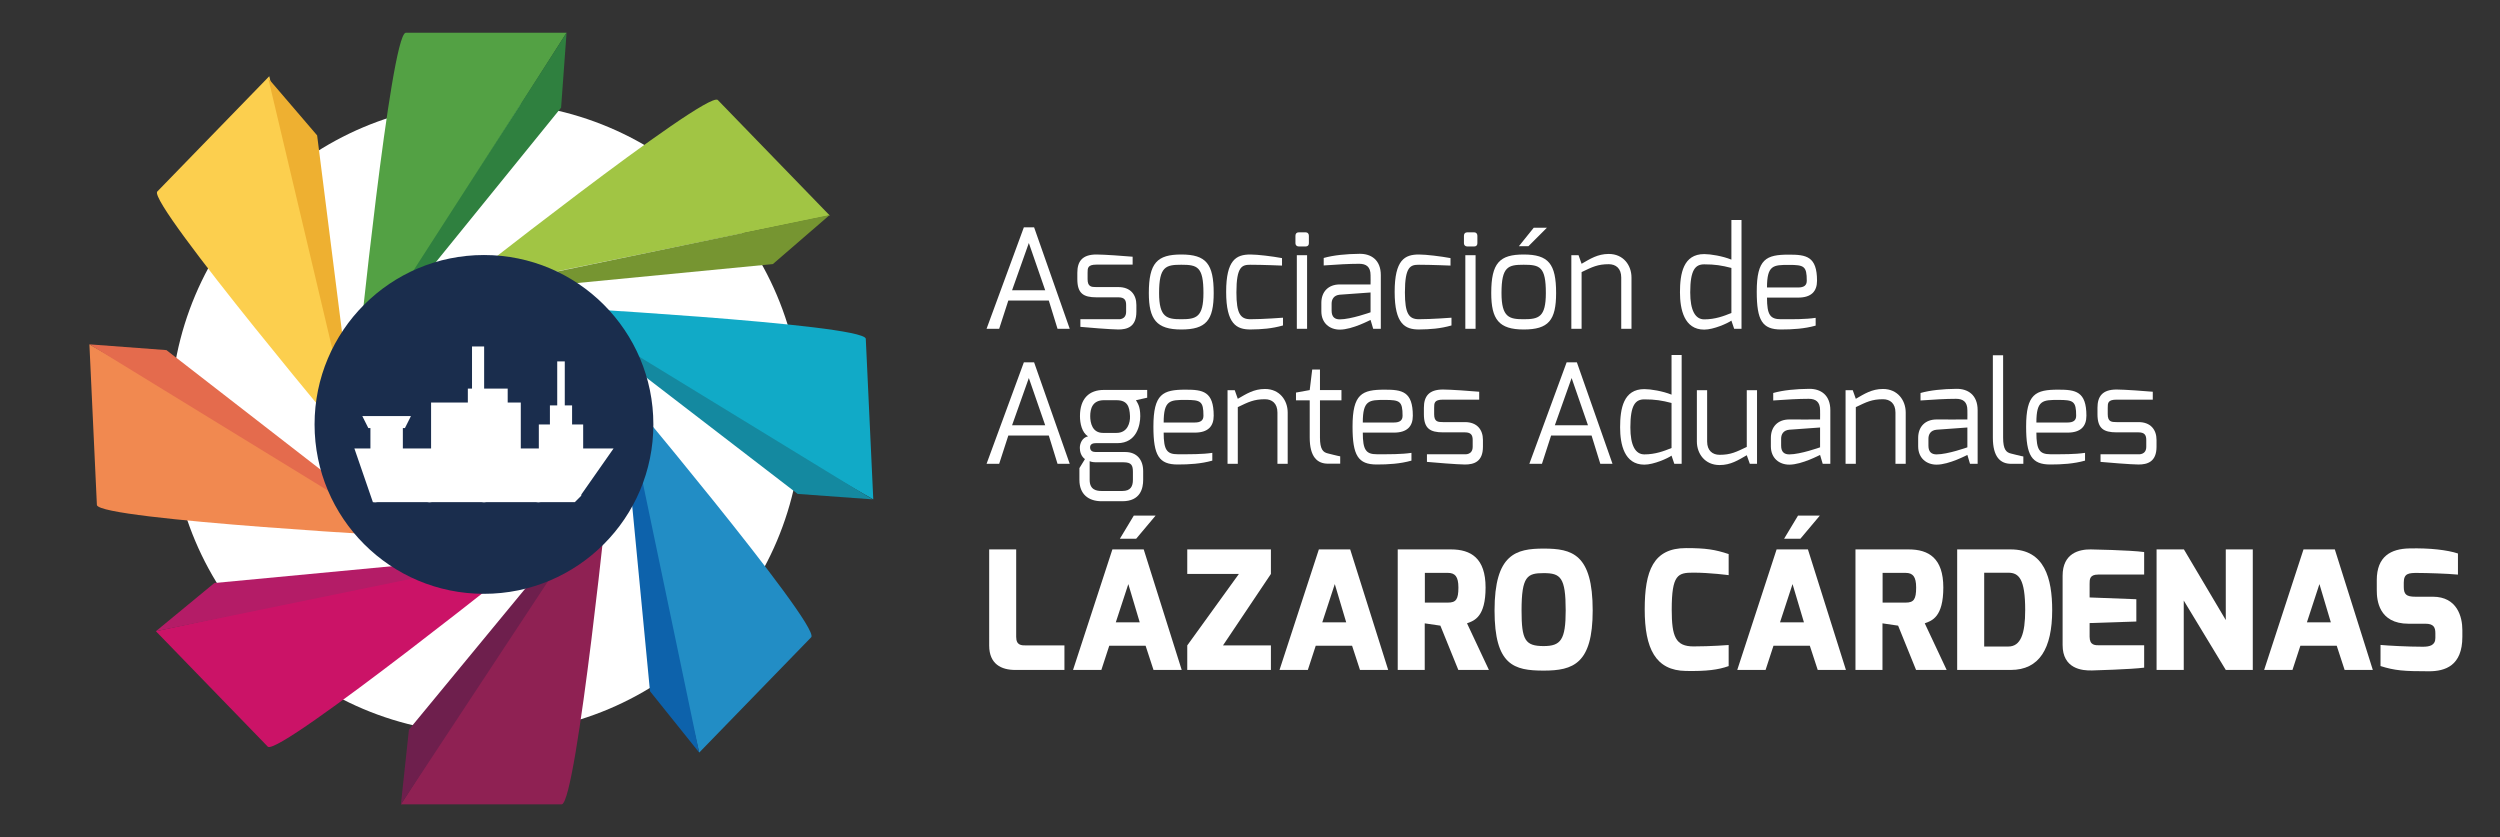<?xml version="1.0" encoding="iso-8859-1"?>
<!-- Generator: Adobe Illustrator 16.0.0, SVG Export Plug-In . SVG Version: 6.00 Build 0)  -->
<!DOCTYPE svg PUBLIC "-//W3C//DTD SVG 1.1//EN" "http://www.w3.org/Graphics/SVG/1.1/DTD/svg11.dtd">
<svg version="1.1" id="Layer_1" xmlns="http://www.w3.org/2000/svg" xmlns:xlink="http://www.w3.org/1999/xlink" x="0px" y="0px"
	 width="442px" height="148px" viewBox="0 0 442 148" style="enable-background:new 0 0 442 148;" xml:space="preserve">
<rect x="0" y="0" width="442" height="148" fill="#333333" stroke="none"/>
<g>
	<g>
		<circle style="fill:#FFFFFF;" cx="85.939" cy="73.924" r="55.804"/>
		<path style="fill:#53A144;" d="M63.247,63.694c0,0,5.812-57.407,8.471-57.901h28.449L63.247,63.694z"/>
		<path style="fill:#FCCF4E;" d="M63.427,80.299c0,0-37.137-44.163-35.638-46.415l19.819-20.409L63.427,80.299z"/>
		<path style="fill:#F18950;" d="M75.366,95.063c0,0-57.616-3.131-58.234-5.765L15.806,60.88L75.366,95.063z"/>
		<path style="fill:#CB1367;" d="M95.331,96.948c0,0-45.763,36.647-47.967,35.081l-19.8-20.429L95.331,96.948z"/>
		<path style="fill:#8F2153;" d="M107.803,84.305c0,0-5.813,57.409-8.472,57.901H70.882L107.803,84.305z"/>
		<path style="fill:#228DC5;" d="M107.802,66.231c0,0,37.136,44.163,35.638,46.414l-19.819,20.41L107.802,66.231z"/>
		<path style="fill:#11AAC7;" d="M94.836,54.106c0,0,57.618,3.132,58.233,5.765l1.326,28.417L94.836,54.106z"/>
		<path style="fill:#A1C544;" d="M79.417,51.876c0,0,45.267-35.78,47.472-34.214l19.8,20.428L79.417,51.876z"/>
		<polygon style="fill:#EEB031;" points="63.247,80.677 56.069,23.937 47.427,13.853 		"/>
		<polygon style="fill:#E46B4D;" points="74.623,96.948 29.426,61.9 15.806,60.88 		"/>
		<polygon style="fill:#B41C67;" points="95.682,97.61 37.903,103.078 27.563,111.601 		"/>
		<polygon style="fill:#6E1F4D;" points="108.689,84.879 72.299,129.003 70.882,142.206 		"/>
		<polygon style="fill:#0D62AB;" points="109.454,65.277 114.92,122.209 123.621,133.055 		"/>
		<polygon style="fill:#1489A0;" points="95.682,52.465 141.027,87.324 154.272,88.288 		"/>
		<polygon style="fill:#769531;" points="76.977,52.465 136.641,46.691 146.69,38.008 		"/>
		<polygon style="fill:#2F803F;" points="62.433,64.382 99.201,19.04 100.167,5.793 		"/>
	</g>
	<circle style="fill:#1A2D4D;" cx="85.565" cy="75.038" r="29.95"/>
	<g>
		<path style="fill:#FFFFFF;" d="M108.476,79.293h-5.371v-4.248h-1.96v-3.368h-1.293v-7.776h-1.335v7.776h-1.292v3.368h-1.96v4.248
			h-3.189v-8.119H89.76v-2.471h-4.164v-7.45h-2.144v7.45h-0.738v2.471h-6.499v8.119h-4.991v-3.608h0.367l1.063-2.123h-8.596
			l1.063,2.123h0.37v3.608h-2.835l3.271,9.49c0.112,0.027,0.238,0.04,0.394,0.04c0.155,0,0.277-0.015,0.39-0.04h8.843
			c0.112,0.025,0.235,0.04,0.388,0.04c0.155,0,0.279-0.015,0.39-0.04h8.843c0.112,0.025,0.235,0.04,0.39,0.04
			c0.154,0,0.277-0.015,0.389-0.04h8.843c0.111,0.025,0.236,0.04,0.39,0.04s0.277-0.015,0.389-0.04h6.054l1.125-1.126l0.037-0.244
			L108.476,79.293z"/>
	</g>
	<g>
		<path style="fill:#FFFFFF;" d="M181.017,40.192h1.813l6.298,17.938h-2.157l-1.543-4.999h-7.156l-1.618,4.999h-2.23L181.017,40.192
			z M184.791,51.318l-2.892-8.356l-2.965,8.356H184.791z"/>
		<path style="fill:#FFFFFF;" d="M190.472,48.23c0-2.009,0.857-3.234,3.381-3.234c1.274,0,5.122,0.27,6.396,0.392v1.397h-6.396
			c-1.568,0-1.568,0.613-1.568,1.446v1.127c0,1.348,0.662,1.397,1.568,1.397h3.872c2.132,0,3.186,1.323,3.186,3.161v1.201
			c0,2.671-1.617,3.137-3.186,3.137c-1.201,0-5.783-0.368-6.714-0.466v-1.348h6.714c0,0,1.373,0.147,1.373-1.323v-1.201
			c0-0.858-0.294-1.348-1.373-1.348h-3.872c-2.303,0-3.381-0.686-3.381-3.21V48.23z"/>
		<path style="fill:#FFFFFF;" d="M208.848,44.996c4.387,0,5.734,1.642,5.734,6.813c0,4.828-1.348,6.445-5.734,6.445
			c-4.386,0-5.734-1.789-5.734-6.445C203.114,46.49,204.584,44.996,208.848,44.996z M208.848,56.439
			c2.646,0,3.921-0.343,3.921-4.631c0-4.656-1.054-5-3.921-5c-2.745,0-3.921,0.319-3.921,5
			C204.927,56.146,206.324,56.439,208.848,56.439z"/>
		<path style="fill:#FFFFFF;" d="M221.073,44.996c1.274,0,3.872,0.318,5.587,0.637v1.323c0,0-3.406-0.147-5.587-0.147
			c-1.47,0-2.475,0.27-2.475,4.901c0,3.75,0.711,4.729,2.475,4.729c2.255,0,5.759-0.27,5.759-0.27v1.373
			c-1.984,0.563-3.725,0.686-5.759,0.71c-2.426,0-4.289-0.931-4.289-6.641C216.784,45.927,218.573,44.996,221.073,44.996z"/>
		<path style="fill:#FFFFFF;" d="M229.034,41.687c0-0.368,0.195-0.612,0.588-0.612h1.226c0.367,0,0.563,0.27,0.563,0.612v1.323
			c0,0.368-0.221,0.564-0.563,0.564h-1.226c-0.343,0-0.588-0.221-0.588-0.564V41.687z M229.279,45.118h1.813V58.13h-1.813V45.118z"
			/>
		<path style="fill:#FFFFFF;" d="M233.615,53.548c0-1.96,1.225-3.259,3.259-3.259c0,0,5.44,0.024,5.44,0c0,0,0.024-1.617,0-1.642
			c0-1.495-0.784-2.009-2.01-2.009c-1.764,0-3.896,0.123-6.273,0.294v-1.323c1.74-0.49,3.921-0.71,6.348-0.735
			c2.033-0.025,3.749,1.078,3.749,3.773v9.484h-1.348l-0.466-1.568c-0.049,0-3.21,1.715-5.44,1.715
			c-1.789,0-3.259-1.152-3.259-3.235V53.548z M236.874,56.464c1.961,0,5.44-1.25,5.44-1.25V51.71l-5.44,0.392
			c-1.054,0.098-1.445,0.809-1.445,1.593v1.225C235.429,56.096,236.041,56.464,236.874,56.464z"/>
		<path style="fill:#FFFFFF;" d="M250.863,44.996c1.274,0,3.872,0.318,5.587,0.637v1.323c0,0-3.406-0.147-5.587-0.147
			c-1.471,0-2.475,0.27-2.475,4.901c0,3.75,0.71,4.729,2.475,4.729c2.255,0,5.759-0.27,5.759-0.27v1.373
			c-1.984,0.563-3.725,0.686-5.759,0.71c-2.426,0-4.288-0.931-4.288-6.641C246.575,45.927,248.364,44.996,250.863,44.996z"/>
		<path style="fill:#FFFFFF;" d="M258.825,41.687c0-0.368,0.195-0.612,0.588-0.612h1.226c0.367,0,0.563,0.27,0.563,0.612v1.323
			c0,0.368-0.221,0.564-0.563,0.564h-1.226c-0.343,0-0.588-0.221-0.588-0.564V41.687z M259.07,45.118h1.813V58.13h-1.813V45.118z"/>
		<path style="fill:#FFFFFF;" d="M269.386,44.996c4.386,0,5.734,1.642,5.734,6.813c0,4.828-1.349,6.445-5.734,6.445
			c-4.387,0-5.734-1.789-5.734-6.445C263.651,46.49,265.121,44.996,269.386,44.996z M269.386,56.439
			c2.646,0,3.921-0.343,3.921-4.631c0-4.656-1.054-5-3.921-5c-2.745,0-3.921,0.319-3.921,5
			C265.465,56.146,266.861,56.439,269.386,56.439z M271.162,40.266h2.328l-3.26,3.259h-1.69L271.162,40.266z"/>
		<path style="fill:#FFFFFF;" d="M277.812,45.118h1.274l0.539,1.52c1.494-0.857,2.817-1.74,4.803-1.74
			c2.598,0,4.019,2.009,4.019,4.166v9.067h-1.813v-9.067c0-1.618-0.955-2.353-2.205-2.353c-1.961,0-2.916,0.49-4.803,1.396V58.13
			h-1.813V45.118z"/>
		<path style="fill:#FFFFFF;" d="M301.307,44.922c1.103,0,3.234,0.343,4.803,0.98v-7.008h1.789V58.13H306.6l-0.49-1.446
			c-0.637,0.465-3.137,1.593-4.803,1.593c-3.553,0-4.288-3.602-4.288-6.592C297.019,48.353,297.606,44.922,301.307,44.922z
			 M301.307,56.464c1.936,0,3.479-0.588,4.803-1.127v-7.964c-1.69-0.441-2.916-0.637-4.803-0.637c-1.568,0-2.475,0.956-2.475,4.95
			C298.832,54.871,299.714,56.464,301.307,56.464z"/>
		<path style="fill:#FFFFFF;" d="M316.275,45.02c3.063,0,4.975,0.294,4.975,4.607c0,1.887-1.004,2.99-3.356,2.99h-5.489
			c0,3.063,0.563,3.823,2.475,3.823c2.255,0,4.289,0.024,6.127-0.245v1.373c-1.985,0.563-4.093,0.686-6.127,0.686
			c-3.309,0-4.288-1.593-4.288-6.69C310.591,45.755,312.257,45.02,316.275,45.02z M317.894,50.828c1.078,0,1.544-0.392,1.544-1.201
			c0-2.573-0.49-2.793-3.137-2.793c-2.77,0-3.896,0.024-3.896,3.994H317.894z"/>
	</g>
	<g>
		<path style="fill:#FFFFFF;" d="M174.887,97.136h4.774v15.46c0,1.543,0.961,1.514,1.805,1.514h6.725v4.338h-8.69
			c-2.467,0-4.614-1.033-4.614-4.323V97.136z"/>
		<path style="fill:#FFFFFF;" d="M196.67,97.136h5.539l6.718,21.312h-4.986l-1.397-4.279h-6.427l-1.397,4.279h-5.007L196.67,97.136z
			 M201.503,110.026l-2.016-6.762l-2.213,6.762H201.503z M200.458,91.153h3.857l-3.436,4.09h-2.882L200.458,91.153z"/>
		<path style="fill:#FFFFFF;" d="M209.907,114.109l9.127-12.636h-9.127v-4.338h14.79v4.338l-8.472,12.636h8.472v4.338h-14.79
			V114.109z"/>
		<path style="fill:#FFFFFF;" d="M233.175,97.136h5.538l6.719,21.312h-4.986l-1.397-4.279h-6.427l-1.397,4.279h-5.007
			L233.175,97.136z M238.007,110.026l-2.016-6.762l-2.213,6.762H238.007z"/>
		<path style="fill:#FFFFFF;" d="M247.118,97.136h9.411c3.53,0,6.121,1.551,6.121,6.732c0,5.183-1.965,5.867-3.282,6.333
			l3.872,8.246h-5.408l-3.174-7.832l-2.766-0.407v8.239h-4.774V97.136z M255.983,106.54c1.448,0,1.863-0.568,1.863-2.672
			c0-1.914-0.582-2.583-1.863-2.583h-4.068v5.255H255.983z"/>
		<path style="fill:#FFFFFF;" d="M272.919,96.99c5.037,0,8.669,0.961,8.669,10.947c0,9.403-3.428,10.626-8.669,10.626
			c-5.24,0-8.683-0.932-8.683-10.626C264.236,97.951,268.028,96.99,272.919,96.99z M272.919,114.226
			c3.014,0,3.895-1.092,3.895-6.288c0-5.889-0.917-6.609-3.895-6.609c-2.89,0-3.908,0.524-3.908,6.609
			C269.011,113.148,269.63,114.226,272.919,114.226z"/>
		<path style="fill:#FFFFFF;" d="M298.086,96.903c3.522,0,5.152,0.262,7.54,1.055v3.727c-0.029,0-3.312-0.443-6.23-0.443
			c-2.744,0-3.836,0.327-3.836,6.551c0,4.774,0.685,6.492,3.857,6.492c3.058,0,6.209-0.248,6.209-0.248v3.727
			c-1.863,0.663-3.931,0.925-7.54,0.859c-5.387-0.065-7.301-3.952-7.301-10.889C290.785,100.921,292.292,96.903,298.086,96.903z"/>
		<path style="fill:#FFFFFF;" d="M314.104,97.136h5.538l6.719,21.312h-4.986l-1.397-4.279h-6.427l-1.397,4.279h-5.008
			L314.104,97.136z M318.936,110.026l-2.016-6.762l-2.213,6.762H318.936z M317.892,91.153h3.857l-3.436,4.09h-2.882L317.892,91.153z
			"/>
		<path style="fill:#FFFFFF;" d="M328.047,97.136h9.411c3.53,0,6.121,1.551,6.121,6.732c0,5.183-1.965,5.867-3.282,6.333
			l3.872,8.246h-5.408l-3.174-7.832l-2.766-0.407v8.239h-4.774V97.136z M336.912,106.54c1.448,0,1.863-0.568,1.863-2.672
			c0-1.914-0.582-2.583-1.863-2.583h-4.068v5.255H336.912z"/>
		<path style="fill:#FFFFFF;" d="M346.029,97.136h9.47c5.982,0,7.329,5.132,7.329,10.743c0,6.798-2.278,10.568-7.329,10.568h-9.47
			V97.136z M355.063,114.306c2.205,0,2.991-2.256,2.991-6.456c0-5.51-1.121-6.594-2.991-6.594h-4.258v13.05H355.063z"/>
		<path style="fill:#FFFFFF;" d="M364.669,101.794c0-4.005,2.946-4.68,4.979-4.658c0,0,6.885,0.117,9.439,0.466v3.981h-8.13
			c-1.514,0-1.514,0.845-1.514,1.631v2.416l8.261,0.313v3.944l-8.261,0.27v2.416c0.007,1.543,0.961,1.515,1.805,1.515h7.839v3.952
			c-2.249,0.306-9.148,0.494-9.148,0.494c-1.894,0.073-5.27-0.334-5.27-4.498V101.794z"/>
		<path style="fill:#FFFFFF;" d="M381.283,97.136h4.833l7.402,12.49v-12.49h4.774v21.312h-4.774l-7.432-12.271v12.271h-4.804V97.136
			z"/>
		<path style="fill:#FFFFFF;" d="M407.259,97.136h5.538l6.719,21.312h-4.986l-1.397-4.279h-6.427l-1.397,4.279H400.3L407.259,97.136
			z M412.091,110.026l-2.016-6.762l-2.213,6.762H412.091z"/>
		<path style="fill:#FFFFFF;" d="M420.212,102.58c0-4.222,2.504-5.554,5.765-5.619c3.617-0.087,6.695,0.27,8.588,0.896v3.734
			c-1.863-0.183-5.619-0.292-7.06-0.292c-1.688-0.021-2.519,0.073-2.519,1.718v0.721c0,1.34,0.437,1.762,2.053,1.762h3.086
			c4.287,0,5.219,3.537,5.219,5.881v1.216c0,5.095-3.021,6.085-5.903,6.085c-4.439,0-6.048-0.124-8.566-0.925v-3.733
			c1.164,0.116,4.768,0.319,7.475,0.319c1.237,0,2.221-0.254,2.221-1.55v-0.845c0-1.048-0.32-1.674-1.755-1.674h-2.983
			c-5.313,0-5.619-4.243-5.619-5.881V102.58z"/>
	</g>
	<g>
		<path style="fill:#FFFFFF;" d="M181.017,64.064h1.813l6.298,17.938h-2.157l-1.543-4.999h-7.156l-1.618,4.999h-2.23L181.017,64.064
			z M184.791,75.189l-2.892-8.356l-2.965,8.356H184.791z"/>
		<path style="fill:#FFFFFF;" d="M192.359,77.149c-1.078-0.686-1.421-2.278-1.421-3.577c0-3.112,1.618-4.632,4.24-4.632h7.646v1.373
			l-1.985,0.441c0.27,0.515,0.76,1.029,0.76,2.818c0,1.469-0.564,4.778-4.043,4.778h-3.823c-0.392,0-1.005,0.098-1.005,0.735
			c0,0.637,0.46,0.833,1.005,0.833h5.219c2.024,0,3.162,1.348,3.162,3.382v1.544c0,1.471-0.466,3.773-3.676,3.773h-3.676
			c-2.303,0-3.921-1.225-3.921-3.773v-2.083l0.98-1.593c-0.686-0.49-0.907-1.323-0.907-1.985
			C190.913,78.375,191.354,77.346,192.359,77.149z M194.76,86.805h3.676c1.446,0,1.862-0.809,1.862-1.96v-1.422
			c0-1.151-0.255-1.69-1.667-1.69h-4.876c-0.76,0-1.103-0.196-1.103-0.196v3.309C192.653,86.634,193.903,86.805,194.76,86.805z
			 M195.005,76.537h2.402c1.96,0,2.426-1.813,2.377-2.964c-0.074-1.716-0.466-2.818-2.402-2.818h-2.205
			c-2.01,0-2.426,1.47-2.426,2.818C192.751,74.773,193.119,76.537,195.005,76.537z"/>
		<path style="fill:#FFFFFF;" d="M209.607,68.892c3.063,0,4.975,0.294,4.975,4.606c0,1.887-1.005,2.99-3.357,2.99h-5.489
			c0,3.063,0.564,3.823,2.475,3.823c2.254,0,4.289,0.024,6.126-0.245v1.372c-1.985,0.563-4.092,0.686-6.126,0.686
			c-3.308,0-4.289-1.593-4.289-6.689C203.922,69.627,205.588,68.892,209.607,68.892z M211.225,74.7c1.079,0,1.544-0.392,1.544-1.201
			c0-2.573-0.49-2.793-3.137-2.793c-2.769,0-3.896,0.024-3.896,3.994H211.225z"/>
		<path style="fill:#FFFFFF;" d="M217.029,68.99h1.274l0.539,1.52c1.495-0.857,2.818-1.74,4.803-1.74
			c2.598,0,4.019,2.009,4.019,4.166v9.067h-1.813v-9.067c0-1.617-0.956-2.352-2.206-2.352c-1.96,0-2.916,0.49-4.803,1.396v10.022
			h-1.813V68.99z"/>
		<path style="fill:#FFFFFF;" d="M229.131,69.407l2.426-0.441l0.441-3.627h1.372v3.627h3.799v1.813h-3.799v6.567
			c0,2.132,0.563,2.622,1.396,2.818c0,0,2.01,0.515,2.182,0.515v1.299h-2.156c-1.888,0-3.235-1.177-3.235-4.632v-6.567h-2.426
			V69.407z"/>
		<path style="fill:#FFFFFF;" d="M244.812,68.892c3.063,0,4.975,0.294,4.975,4.606c0,1.887-1.004,2.99-3.356,2.99h-5.489
			c0,3.063,0.563,3.823,2.475,3.823c2.255,0,4.288,0.024,6.127-0.245v1.372c-1.985,0.563-4.093,0.686-6.127,0.686
			c-3.309,0-4.288-1.593-4.288-6.689C239.127,69.627,240.793,68.892,244.812,68.892z M246.43,74.7c1.078,0,1.544-0.392,1.544-1.201
			c0-2.573-0.49-2.793-3.137-2.793c-2.77,0-3.896,0.024-3.896,3.994H246.43z"/>
		<path style="fill:#FFFFFF;" d="M251.744,72.102c0-2.009,0.857-3.234,3.382-3.234c1.274,0,5.121,0.27,6.396,0.392v1.397h-6.396
			c-1.568,0-1.568,0.613-1.568,1.446v1.127c0,1.349,0.661,1.397,1.568,1.397h3.872c2.132,0,3.186,1.323,3.186,3.161v1.2
			c0,2.672-1.617,3.137-3.186,3.137c-1.201,0-5.784-0.367-6.715-0.465v-1.348h6.715c0,0,1.372,0.146,1.372-1.324v-1.2
			c0-0.857-0.294-1.348-1.372-1.348h-3.872c-2.304,0-3.382-0.687-3.382-3.21V72.102z"/>
		<path style="fill:#FFFFFF;" d="M276.979,64.064h1.813l6.298,17.938h-2.156l-1.544-4.999h-7.155l-1.617,4.999h-2.23L276.979,64.064
			z M280.754,75.189l-2.892-8.356l-2.966,8.356H280.754z"/>
		<path style="fill:#FFFFFF;" d="M290.724,68.794c1.103,0,3.234,0.343,4.803,0.98v-7.008h1.789v19.236h-1.299l-0.49-1.446
			c-0.637,0.466-3.137,1.594-4.803,1.594c-3.554,0-4.288-3.603-4.288-6.593C286.436,72.225,287.023,68.794,290.724,68.794z
			 M290.724,80.336c1.937,0,3.479-0.589,4.803-1.128v-7.963c-1.69-0.441-2.916-0.637-4.803-0.637c-1.568,0-2.475,0.956-2.475,4.949
			C288.249,78.743,289.131,80.336,290.724,80.336z"/>
		<path style="fill:#FFFFFF;" d="M300.008,68.99h1.813v9.067c0,1.617,0.955,2.353,2.205,2.353c1.961,0,2.916-0.49,4.803-1.396V68.99
			h1.813v13.012h-1.273l-0.54-1.52c-1.494,0.857-2.817,1.74-4.803,1.74c-2.598,0-4.019-2.01-4.019-4.166V68.99z"/>
		<path style="fill:#FFFFFF;" d="M313.09,77.419c0-1.96,1.225-3.258,3.259-3.258c0,0,5.44,0.024,5.44,0c0,0,0.024-1.617,0-1.642
			c0-1.495-0.784-2.009-2.01-2.009c-1.764,0-3.896,0.123-6.273,0.294V69.48c1.74-0.49,3.921-0.71,6.348-0.735
			c2.033-0.025,3.749,1.078,3.749,3.773v9.483h-1.348l-0.466-1.568c-0.049,0-3.21,1.716-5.44,1.716
			c-1.789,0-3.259-1.152-3.259-3.235V77.419z M316.349,80.336c1.961,0,5.44-1.25,5.44-1.25v-3.505l-5.44,0.393
			c-1.054,0.098-1.445,0.809-1.445,1.593v1.226C314.903,79.968,315.516,80.336,316.349,80.336z"/>
		<path style="fill:#FFFFFF;" d="M326.295,68.99h1.273l0.54,1.52c1.494-0.857,2.817-1.74,4.803-1.74
			c2.598,0,4.019,2.009,4.019,4.166v9.067h-1.813v-9.067c0-1.617-0.955-2.352-2.205-2.352c-1.961,0-2.916,0.49-4.803,1.396v10.022
			h-1.813V68.99z"/>
		<path style="fill:#FFFFFF;" d="M339.133,77.419c0-1.96,1.225-3.258,3.259-3.258c0,0,5.44,0.024,5.44,0c0,0,0.024-1.617,0-1.642
			c0-1.495-0.784-2.009-2.01-2.009c-1.764,0-3.896,0.123-6.273,0.294V69.48c1.74-0.49,3.921-0.71,6.348-0.735
			c2.033-0.025,3.749,1.078,3.749,3.773v9.483h-1.348l-0.466-1.568c-0.049,0-3.21,1.716-5.44,1.716
			c-1.789,0-3.259-1.152-3.259-3.235V77.419z M342.392,80.336c1.961,0,5.44-1.25,5.44-1.25v-3.505l-5.44,0.393
			c-1.054,0.098-1.445,0.809-1.445,1.593v1.226C340.946,79.968,341.559,80.336,342.392,80.336z"/>
		<path style="fill:#FFFFFF;" d="M352.338,62.814h1.813V77.37c0,2.132,0.563,2.622,1.396,2.818c0,0,2.01,0.515,2.181,0.515v1.299
			h-2.156c-1.887,0-3.234-1.177-3.234-4.632V62.814z"/>
		<path style="fill:#FFFFFF;" d="M363.902,68.892c3.063,0,4.975,0.294,4.975,4.606c0,1.887-1.004,2.99-3.356,2.99h-5.489
			c0,3.063,0.563,3.823,2.475,3.823c2.255,0,4.289,0.024,6.127-0.245v1.372c-1.985,0.563-4.093,0.686-6.127,0.686
			c-3.309,0-4.288-1.593-4.288-6.689C358.218,69.627,359.884,68.892,363.902,68.892z M365.521,74.7c1.078,0,1.544-0.392,1.544-1.201
			c0-2.573-0.49-2.793-3.137-2.793c-2.77,0-3.896,0.024-3.896,3.994H365.521z"/>
		<path style="fill:#FFFFFF;" d="M370.834,72.102c0-2.009,0.857-3.234,3.382-3.234c1.274,0,5.121,0.27,6.396,0.392v1.397h-6.396
			c-1.568,0-1.568,0.613-1.568,1.446v1.127c0,1.349,0.661,1.397,1.568,1.397h3.872c2.132,0,3.186,1.323,3.186,3.161v1.2
			c0,2.672-1.617,3.137-3.186,3.137c-1.201,0-5.784-0.367-6.715-0.465v-1.348h6.715c0,0,1.372,0.146,1.372-1.324v-1.2
			c0-0.857-0.294-1.348-1.372-1.348h-3.872c-2.304,0-3.382-0.687-3.382-3.21V72.102z"/>
	</g>
</g>
</svg>
